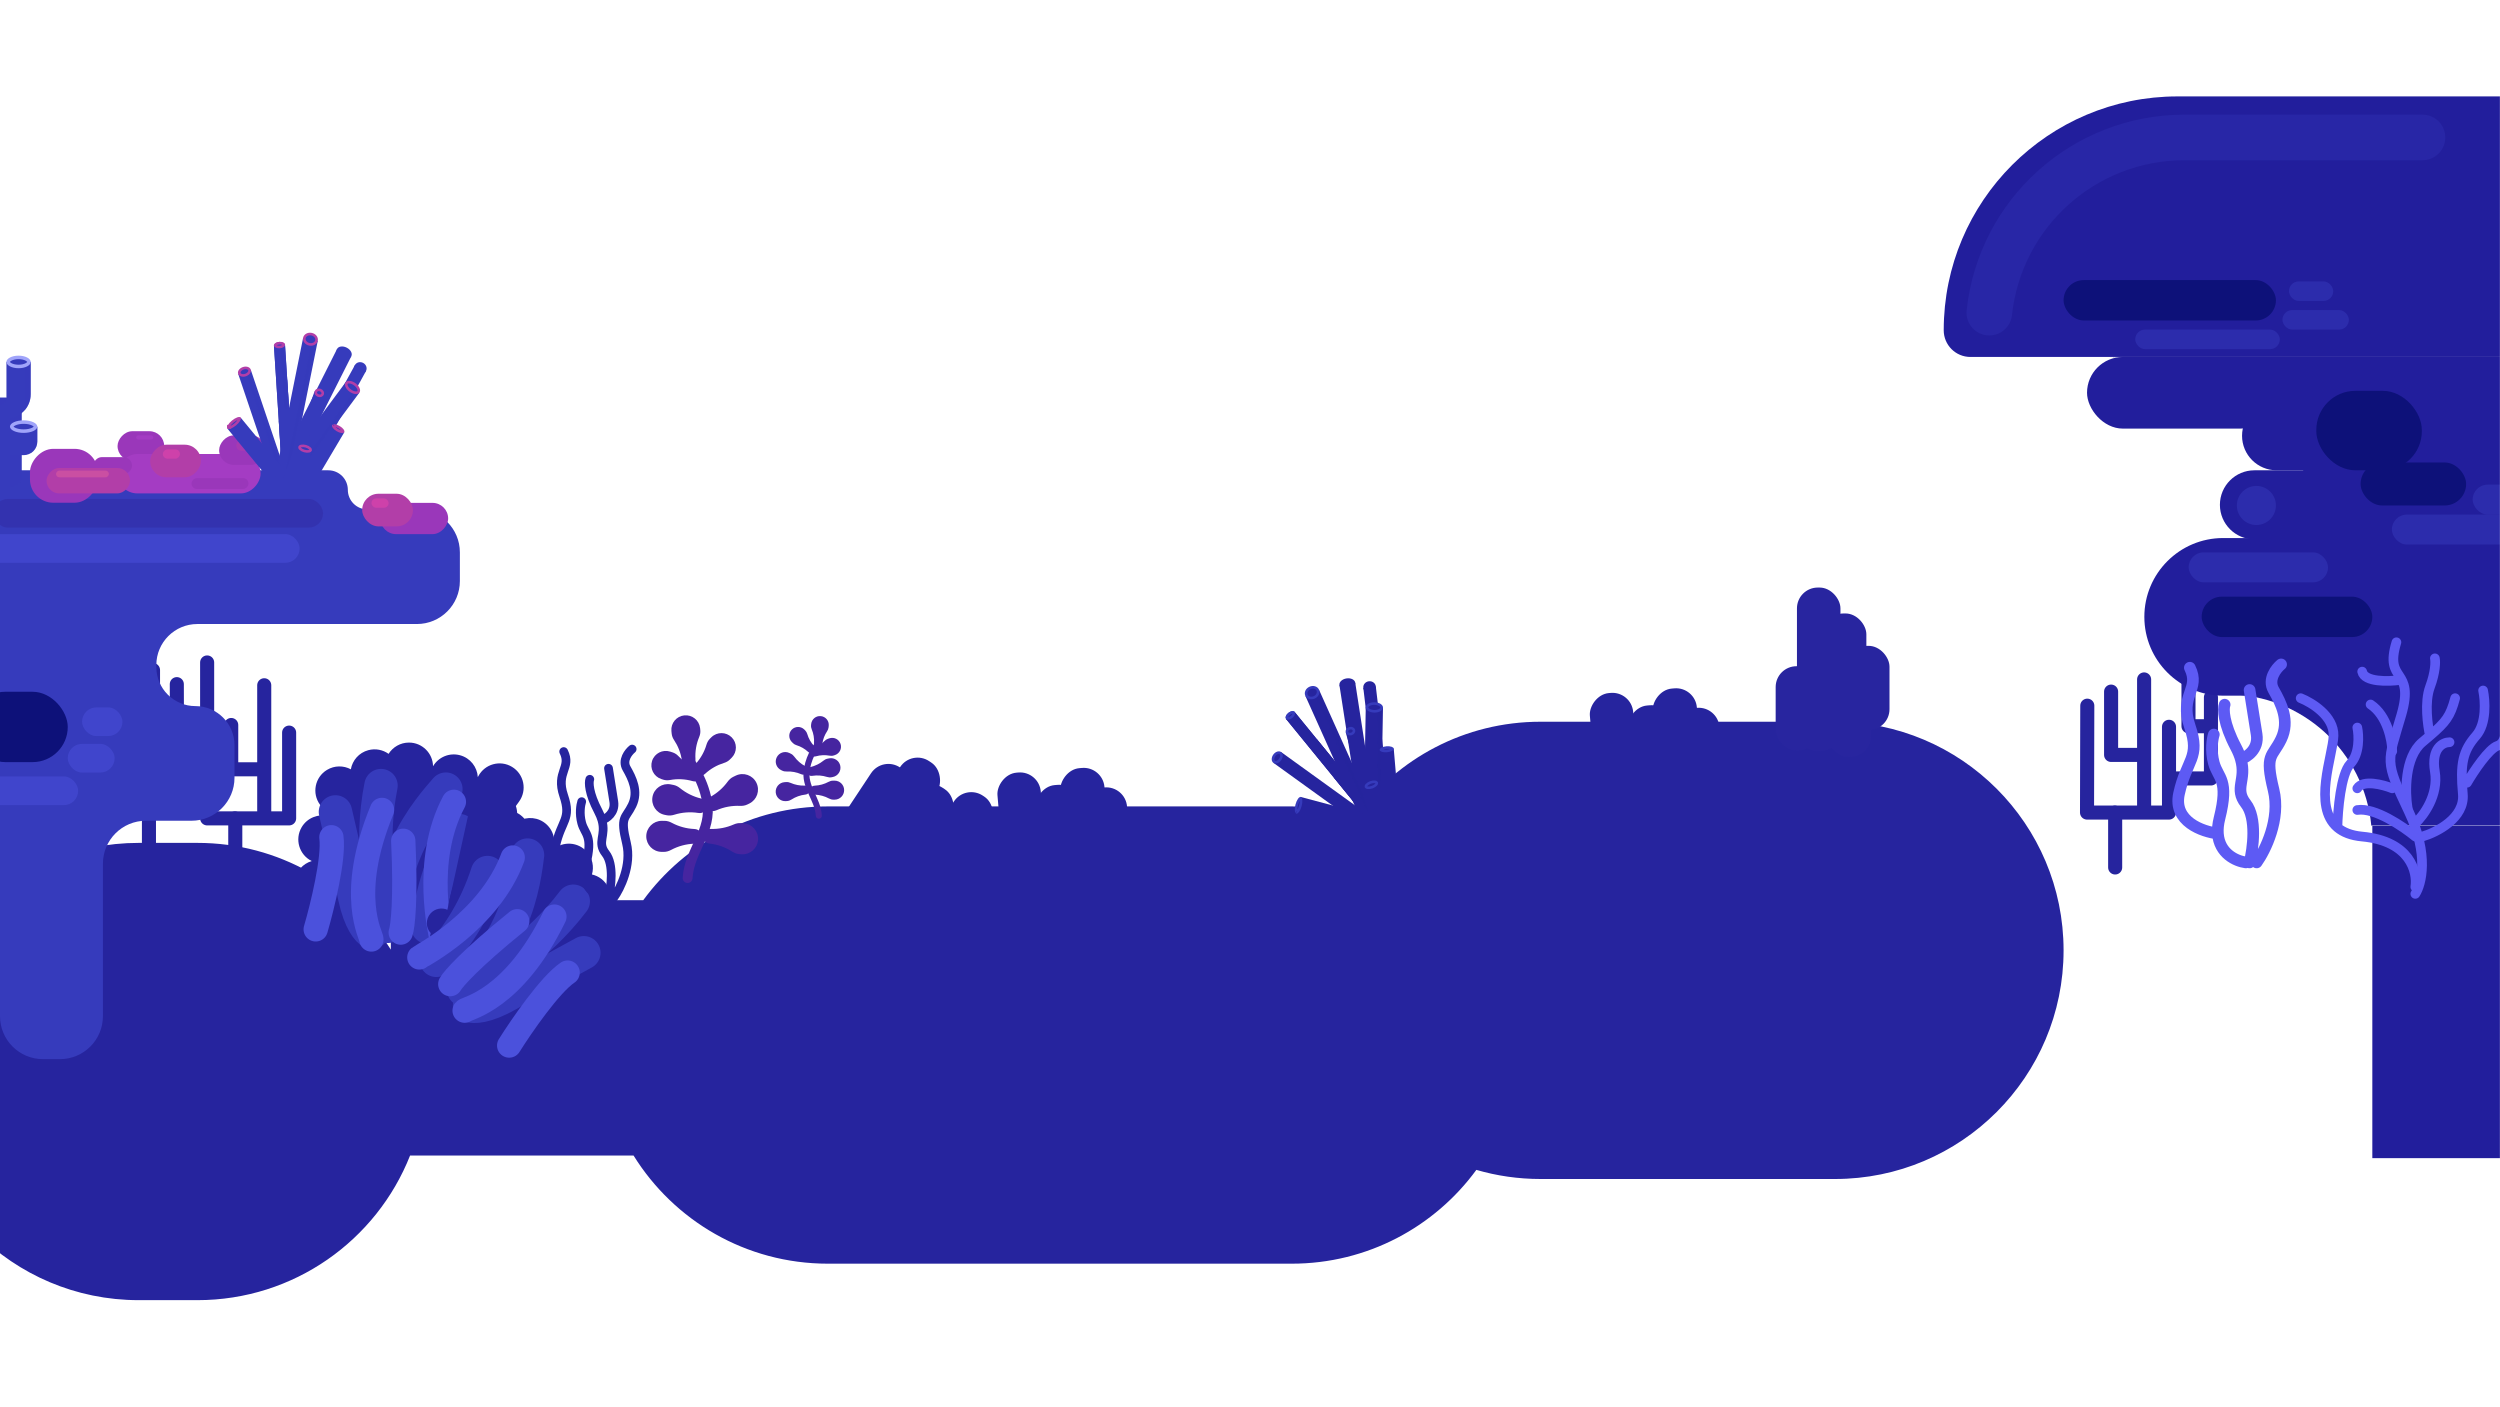 <svg width="1919" height="1080" viewBox="0 0 1919 1080" fill="none" xmlns="http://www.w3.org/2000/svg">
<mask id="mask0_303_8618" style="mask-type:alpha" maskUnits="userSpaceOnUse" x="-1" y="0" width="1920" height="1080">
<rect x="-1" width="1920" height="1080" fill="#D9D9D9"/>
</mask>
<g mask="url(#mask0_303_8618)">
<path d="M1664.93 557.877V623.716H1623.6V665.878" stroke="#26249E" stroke-width="10.8" stroke-linecap="round" stroke-linejoin="round"/>
<path d="M1623.18 623.716H1602L1602.21 541.677" stroke="#26249E" stroke-width="10.8" stroke-linecap="round" stroke-linejoin="round"/>
<path d="M1645.82 622.885V579.477M1645.82 579.477H1620.48V530.876M1645.82 579.477V521.53" stroke="#26249E" stroke-width="10.8" stroke-linecap="round" stroke-linejoin="round"/>
<path d="M1665.55 597.547H1697.12V557.462M1697.12 535.239V557.462M1697.12 557.462H1679.88V518" stroke="#26249E" stroke-width="10.8" stroke-linecap="round" stroke-linejoin="round"/>
<path fill-rule="evenodd" clip-rule="evenodd" d="M991.5 970C1049.72 970 1101.32 941.647 1133.25 897.996C1148.88 902.555 1165.4 905 1182.5 905H1408.5C1505.43 905 1584 826.426 1584 729.5C1584 632.574 1505.43 554 1408.5 554H1182.5C1124.28 554 1072.68 582.353 1040.75 626.004C1025.12 621.445 1008.6 619 991.5 619H635.5C577.279 619 525.679 647.351 493.753 691H300V728.926C268.914 679.698 214.026 647 151.5 647H106.5C9.574 647 -69 725.574 -69 822.5C-69 919.426 9.574 998 106.5 998H151.5C225.652 998 289.064 952.011 314.768 887H486.328C517.29 936.826 572.521 970 635.5 970H991.5Z" fill="#26249E"/>
<path d="M73 541.347V607.186H114.331V649.347" stroke="#26249E" stroke-width="10.8" stroke-linecap="round" stroke-linejoin="round"/>
<path d="M114.746 607.185H135.931L135.723 525.146" stroke="#26249E" stroke-width="10.8" stroke-linecap="round" stroke-linejoin="round"/>
<path d="M92.107 606.354V562.946M92.107 562.946H117.446V514.346M92.107 562.946V505" stroke="#26249E" stroke-width="10.8" stroke-linecap="round" stroke-linejoin="round"/>
<path d="M221.932 562.347V628.186H180.601V670.347" stroke="#26249E" stroke-width="10.8" stroke-linecap="round" stroke-linejoin="round"/>
<path d="M180.186 628.185H159.001V508.5" stroke="#26249E" stroke-width="10.8" stroke-linecap="round" stroke-linejoin="round"/>
<path d="M202.824 627.354V590.5M202.824 590.5H177.486V556.5M202.824 590.5V526" stroke="#26249E" stroke-width="10.8" stroke-linecap="round" stroke-linejoin="round"/>
<path fill-rule="evenodd" clip-rule="evenodd" d="M404.485 631.208C409.639 640.135 406.466 651.443 397.684 656.468L403.139 654.46C413.091 650.796 424.078 656.246 427.184 666.386C430.352 676.73 423.993 687.57 413.418 689.853L342.609 705.139C340.709 706.178 338.532 706.656 336.35 706.49L312.813 711.572C307.099 712.805 301.391 709.458 299.68 703.868C299.484 703.231 299.348 702.589 299.269 701.948C296.128 702.193 292.997 701.102 290.687 698.93L243.772 697.142C232.962 696.73 224.817 687.158 226.141 676.421C227.076 668.842 232.457 662.949 239.293 660.945C229.68 656.214 226.085 644.296 231.521 635.027C235.798 627.733 244.262 624.498 251.996 626.46L245.594 617.639C239.239 608.884 241.734 596.566 250.995 590.974C256.815 587.459 263.763 587.542 269.309 590.523C270.5 583.689 275.511 577.767 282.736 575.831C288.311 574.337 293.947 575.56 298.276 578.658C301.535 573.472 307.307 570 313.928 570C324.117 570 332.252 578.209 332.401 588.17C336.493 581.231 344.861 577.51 353.097 579.717C361.06 581.851 366.333 588.826 366.767 596.528L367.154 595.799C372.124 586.43 383.944 583.161 393.022 588.643C402.283 594.235 404.778 606.552 398.423 615.308L393.152 622.57C397.755 623.771 401.905 626.739 404.485 631.208Z" fill="#26249E"/>
<path d="M297.568 711.05C296.791 695.767 303.742 669.291 312.334 650.045C322.048 628.285 337.202 611.577 342.254 605.748" stroke="#363BBC" stroke-width="25.646" stroke-linecap="round"/>
<path d="M328.365 711.715C331.436 684.486 338.881 661.11 352.649 637.611" stroke="#363BBC" stroke-width="25.646" stroke-linecap="round"/>
<path d="M297.12 706.388C291.809 690.715 283.442 648.102 292.457 603.028" stroke="#363BBC" stroke-width="25.646" stroke-linecap="round"/>
<path d="M257.486 623.233C260.724 637.092 268.211 669.551 272.252 688.513C276.293 707.475 282.743 714.547 285.463 715.713" stroke="#363BBC" stroke-width="25.646" stroke-linecap="round"/>
<path d="M381.708 637.611C381.275 639.658 378.956 650.26 373.149 676.291C367.343 702.321 359.992 715.791 357.042 719.272" stroke="#363BBC" stroke-width="25.646" stroke-linecap="round"/>
<path d="M242.332 713.382C247.254 696.544 256.554 658.827 254.378 642.662M285.075 721.153C285.463 718.433 266.035 687.736 293.235 621.68" stroke="#4B51DC" stroke-width="18.651" stroke-linecap="round"/>
<path d="M307.602 715.849C309.138 711.397 311.677 691.071 309.54 645.382" stroke="#4B51DC" stroke-width="18.651" stroke-linecap="round"/>
<path d="M338.697 719.988C338.697 718.045 323.932 661.314 348.412 615.463" stroke="#4B51DC" stroke-width="18.651" stroke-linecap="round"/>
<path d="M382.605 705.999C382.217 702.502 377.787 690.457 363.177 670.251" stroke="#4B51DC" stroke-width="18.651" stroke-linecap="round"/>
<path fill-rule="evenodd" clip-rule="evenodd" d="M360.069 746.961C359.33 746.93 358.595 746.828 357.875 746.653L357.816 746.659C354.954 746.943 352.22 746.125 350.054 744.537C348.412 744.323 346.794 743.743 345.324 742.774C341.485 740.245 339.671 735.736 340.429 731.427L336.99 729.979C331.641 727.728 328.888 721.781 330.615 716.254C326.721 712.03 326.631 705.529 330.443 701.197C333.744 697.445 339.016 696.398 343.401 698.318L360.46 620.732C362.783 610.166 373.647 603.849 383.979 607.057C394.107 610.201 399.515 621.208 395.813 631.147L395.525 631.92C401.571 627.128 410.288 626.436 417.172 630.971C424.293 635.662 427.07 644.388 424.602 652.056C432.146 645.551 443.686 646.178 450.455 653.794C454.853 658.743 456.091 665.365 454.381 671.246C459.572 672.423 464.229 675.824 466.816 680.984C470.168 687.67 469.07 695.35 464.753 700.78C470.666 702.945 475.343 708.083 476.582 714.769C478.554 725.406 471.004 735.453 460.238 736.519L449.392 737.593C455.996 742.071 459.2 750.546 456.589 758.589C453.272 768.81 441.975 774.039 432.053 769.996C435.096 776.437 434.266 784.374 429.221 790.107C422.075 798.229 409.51 798.5 402.021 790.693L360.069 746.961Z" fill="#26249E"/>
<path d="M355.889 759.72C367.83 750.148 383.003 727.365 391.681 708.158C401.494 686.442 403.916 664.016 404.918 656.368" stroke="#363BBC" stroke-width="25.646" stroke-linecap="round"/>
<path d="M334.935 737.141C353.248 716.757 365.776 695.665 374.195 669.763" stroke="#363BBC" stroke-width="25.646" stroke-linecap="round"/>
<path d="M359.672 756.957C374.914 750.516 412.325 728.464 440.029 691.784" stroke="#363BBC" stroke-width="25.646" stroke-linecap="round"/>
<path d="M448.156 731.347C435.646 738.132 406.411 754.098 389.552 763.673C372.694 773.249 363.123 773.125 360.445 771.866" stroke="#363BBC" stroke-width="25.646" stroke-linecap="round"/>
<path d="M390.839 802.557C400.155 787.693 422.171 755.687 435.699 746.576M356.637 775.77C358.412 773.673 394.263 767.804 425.571 703.593" stroke="#4B51DC" stroke-width="18.651" stroke-linecap="round"/>
<path d="M345.637 755.407C347.944 751.301 361.451 735.902 397.022 707.149" stroke="#4B51DC" stroke-width="18.651" stroke-linecap="round"/>
<path d="M321.888 734.913C323.34 733.623 375.554 706.975 393.566 658.219" stroke="#4B51DC" stroke-width="18.651" stroke-linecap="round"/>
<path fill-rule="evenodd" clip-rule="evenodd" d="M267 376C267 367.716 260.284 361 252 361H-16.5C-29.479 361 -40 371.521 -40 384.5V388C-40 399.046 -31.046 408 -20 408V408C-8.954 408 0 416.954 0 428V471V479V542V552V624V630V780C0 798.225 14.775 813 33 813H46C64.225 813 79 798.225 79 780V663C79 644.775 93.775 630 112 630H147C165.225 630 180 615.225 180 597V572C180 555.431 166.569 542 150 542V542C133.431 542 120 528.569 120 512V510.5C120 493.103 134.103 479 151.5 479H320C338.225 479 353 464.225 353 446V424C353 405.775 338.225 391 320 391H282C273.716 391 267 384.284 267 376V376Z" fill="#363BBC"/>
<rect opacity="0.5" x="-23" y="410" width="253" height="22" rx="11" fill="#4B51DC"/>
<rect opacity="0.2" x="-5" y="383" width="253" height="22" rx="11" fill="#281280"/>
<rect opacity="0.5" x="-23" y="596" width="83" height="22" rx="11" fill="#4B51DC"/>
<rect opacity="0.5" x="52" y="571" width="36" height="22" rx="11" fill="#4B51DC"/>
<rect opacity="0.5" x="63" y="543" width="31" height="22" rx="11" fill="#4B51DC"/>
<rect x="-23" y="531" width="75" height="54" rx="27" fill="#0D1179"/>
<rect width="34" height="71" rx="16" transform="matrix(-0.996 0.085 0.085 0.996 1282.18 540.017)" fill="#26249E"/>
<rect width="34" height="82" rx="16" transform="matrix(-0.996 0.085 0.085 0.996 1301.15 527.019)" fill="#26249E"/>
<rect width="33.388" height="64.645" rx="16" transform="matrix(-0.996 0.085 0.085 0.996 1252.27 530.524)" fill="#26249E"/>
<rect width="33.388" height="64.645" rx="16" transform="matrix(-0.996 0.085 0.085 0.996 1318.48 541.982)" fill="#26249E"/>
<rect width="33.388" height="39.781" rx="16" transform="matrix(-0.996 0.085 0.085 0.996 1281.38 575.092)" fill="#26249E"/>
<path d="M1316.46 593.487L1313.5 558.805" stroke="#26249E" stroke-width="8" stroke-linecap="round"/>
<path d="M1277.77 599.64L1276.68 586.899" stroke="#26249E" stroke-width="8" stroke-linecap="round"/>
<path d="M1492 253.508C1492 154.369 1572.37 74 1671.51 74H1920V274H1512.49C1501.17 274 1492 264.826 1492 253.508V253.508Z" fill="#221E9C"/>
<path fill-rule="evenodd" clip-rule="evenodd" d="M1622 274.18C1624.48 274.06 1626.99 274 1629.5 274C1709.39 274 1775.02 335.025 1782.32 413H1920V274H1629.5H1622V274.18Z" fill="#221E9C"/>
<path fill-rule="evenodd" clip-rule="evenodd" d="M1820.21 633.752H1920V533H1709.44H1704V533.13C1705.8 533.044 1707.61 533 1709.44 533C1767.34 533 1814.91 577.233 1820.21 633.752Z" fill="#221E9C"/>
<path d="M1646 473.5C1646 440.087 1673.09 413 1706.5 413H1920V534H1706.5C1673.09 534 1646 506.913 1646 473.5V473.5Z" fill="#221E9C"/>
<path d="M1704 387.5C1704 372.864 1715.86 361 1730.5 361H1920V414H1730.5C1715.86 414 1704 402.136 1704 387.5V387.5Z" fill="#221E9C"/>
<path d="M1721 334.5C1721 319.864 1732.86 308 1747.5 308H1920V361H1747.5C1732.86 361 1721 349.136 1721 334.5V334.5Z" fill="#221E9C"/>
<rect x="1821" y="634" width="99" height="255" fill="#221E9C"/>
<rect x="1812" y="355" width="81" height="33" rx="16.5" fill="#0D1179"/>
<rect opacity="0.5" x="1680" y="424" width="107" height="23" rx="11.5" fill="#363BBC"/>
<rect opacity="0.5" x="1836" y="395" width="94" height="23" rx="11.5" fill="#363BBC"/>
<rect opacity="0.5" x="1898" y="372" width="94" height="23" rx="11.5" fill="#363BBC"/>
<rect x="1778" y="300" width="81" height="61" rx="30" fill="#0D1179"/>
<rect x="1690" y="458" width="131" height="31" rx="15.5" fill="#0D1179"/>
<path opacity="0.3" d="M1859.5 105.5H1676.78C1599.83 105.5 1535.25 163.493 1527 240V240" stroke="#363BBC" stroke-width="35" stroke-linecap="round"/>
<circle opacity="0.5" cx="1732" cy="388" r="15" fill="#363BBC"/>
<rect x="1584" y="215" width="163" height="31" rx="15.5" fill="#0D1179"/>
<rect x="1602" y="274" width="145" height="55" rx="27.5" fill="#221E9C"/>
<rect opacity="0.5" x="1639" y="253" width="111" height="15" rx="7.5" fill="#363BBC"/>
<rect opacity="0.5" x="1752" y="238" width="51" height="15" rx="7.5" fill="#363BBC"/>
<rect opacity="0.5" x="1757" y="216" width="34" height="15" rx="7.5" fill="#363BBC"/>
<path d="M1726.78 662C1729.43 651.576 1732.56 627.964 1723.89 616.909C1714.62 605.087 1724.65 598.855 1720.05 582.727M1707.64 540.909C1706.44 544.061 1706.49 555.018 1716.31 573.636C1718.08 576.999 1719.28 580.004 1720.05 582.727M1720.05 582.727C1724.82 581.152 1733.93 575.164 1732.2 563.818C1730.46 552.473 1727.86 536.303 1726.78 529.636M1732.2 662C1738.82 652.788 1750.69 628.764 1745.2 606.364C1738.34 578.364 1744.12 581.636 1750.98 567.455C1757.84 553.273 1750.98 539.818 1745.2 529.636C1740.58 521.491 1747.12 513.152 1750.98 510M1723.89 662C1716.3 661.008 1703.52 655.157 1702.46 639.818M1699.34 563.818C1698.25 567.091 1696.74 576.036 1699.34 585.636C1702.59 597.636 1711.25 598 1703.67 628.182C1702.57 632.559 1702.23 636.421 1702.46 639.818M1702.46 639.818C1690.59 638.485 1667.99 630.509 1672.61 609.273C1678.39 582.727 1689.23 582 1680.92 557.636C1672.61 533.273 1689.23 529.273 1680.92 512.545" stroke="#5D5AF4" stroke-width="8.941" stroke-linecap="round"/>
<path d="M533.732 586.655C533.727 586.66 533.727 586.668 533.732 586.674C533.737 586.679 533.737 586.687 533.732 586.693C531.708 588.727 531.711 592.016 533.741 594.046C535.771 596.077 539.06 596.08 541.094 594.057C541.1 594.052 541.108 594.051 541.114 594.057C541.119 594.062 541.127 594.062 541.132 594.057C545.432 590.069 550.432 587.264 555.717 585.641C557.395 585.125 558.968 584.286 560.21 583.045L561.722 581.532L561.722 581.532L561.722 581.531C565.952 577.204 565.922 570.268 561.632 565.977C557.343 561.687 550.407 561.655 546.078 565.884L546.078 565.884L546.077 565.884L544.902 567.059C543.631 568.329 542.782 569.946 542.273 571.669C540.669 577.102 537.822 582.247 533.732 586.655Z" fill="#4625A0"/>
<path d="M531.6 599.581C531.607 599.583 531.615 599.579 531.617 599.572C531.619 599.565 531.627 599.561 531.634 599.563C534.363 600.451 537.296 598.962 538.191 596.235C539.086 593.507 537.604 590.57 534.88 589.669C534.872 589.666 534.869 589.659 534.871 589.652C534.873 589.645 534.87 589.637 534.863 589.635C529.363 587.599 524.602 584.405 520.767 580.423C519.549 579.159 518.09 578.134 516.422 577.587L514.389 576.92L514.389 576.92L514.388 576.921C508.618 575.101 502.442 578.26 500.551 584.025C498.661 589.79 501.765 595.993 507.492 597.945L507.492 597.945L507.493 597.946L509.072 598.464C510.779 599.024 512.605 599.051 514.372 598.727C519.945 597.705 525.82 597.922 531.6 599.581Z" fill="#4625A0"/>
<path d="M533.838 582.778C533.838 582.785 533.833 582.792 533.826 582.793C533.818 582.793 533.813 582.8 533.814 582.807C534.098 585.663 532.018 588.211 529.162 588.503C526.305 588.794 523.753 586.719 523.454 583.866C523.454 583.858 523.447 583.853 523.439 583.853C523.432 583.854 523.426 583.849 523.425 583.842C522.611 578.034 520.507 572.701 517.435 568.104C516.46 566.645 515.77 565 515.592 563.253L515.375 561.126L515.375 561.125L515.375 561.125C514.83 555.099 519.235 549.74 525.271 549.124C531.306 548.508 536.703 552.865 537.388 558.877L537.388 558.877L537.388 558.878L537.557 560.531C537.74 562.318 537.377 564.108 536.683 565.765C534.494 570.991 533.451 576.777 533.838 582.778Z" fill="#4625A0"/>
<path d="M544.582 647.512C544.574 647.511 544.568 647.504 544.569 647.497C544.569 647.489 544.563 647.482 544.555 647.481C541.475 647.249 539.162 644.567 539.387 641.484C539.611 638.401 542.289 636.083 545.37 636.3C545.378 636.3 545.385 636.294 545.386 636.286C545.386 636.278 545.393 636.272 545.401 636.273C551.71 636.495 557.758 635.262 563.206 632.864C564.936 632.103 566.809 631.679 568.694 631.817L570.99 631.984L570.991 631.984L570.991 631.985C577.482 632.533 582.34 638.205 581.866 644.72C581.391 651.234 575.762 656.142 569.26 655.744L569.259 655.744L569.259 655.744L567.474 655.614C565.545 655.474 563.715 654.754 562.088 653.709C556.957 650.411 551.016 648.224 544.582 647.512Z" fill="#4625A0"/>
<path d="M549.802 622.029C549.795 622.032 549.787 622.029 549.783 622.022C549.78 622.014 549.771 622.012 549.764 622.015C546.984 623.362 543.636 622.206 542.282 619.428C540.927 616.649 542.077 613.3 544.85 611.939C544.857 611.935 544.86 611.926 544.856 611.919C544.853 611.912 544.856 611.903 544.863 611.9C550.429 608.922 555.038 604.816 558.544 600.006C559.657 598.478 561.064 597.171 562.762 596.342L564.832 595.333L564.832 595.333L564.833 595.333C570.72 592.546 577.771 595.008 580.634 600.879C583.497 606.75 581.097 613.822 575.275 616.745L575.275 616.745L575.275 616.746L573.666 617.53C571.928 618.378 569.984 618.675 568.052 618.589C561.958 618.317 555.723 619.411 549.802 622.029Z" fill="#4625A0"/>
<path d="M536.102 624.039C536.11 624.04 536.117 624.035 536.119 624.027C536.121 624.019 536.128 624.014 536.136 624.016C539.168 624.606 542.108 622.63 542.706 619.598C543.304 616.565 541.335 613.622 538.305 613.016C538.298 613.015 538.292 613.007 538.294 612.999C538.295 612.992 538.291 612.984 538.283 612.982C532.139 611.529 526.632 608.741 522.011 604.989C520.544 603.798 518.85 602.895 516.995 602.529L514.736 602.083L514.736 602.084L514.736 602.084C508.33 600.897 502.146 605.084 500.882 611.492C499.618 617.9 503.75 624.121 510.126 625.456L510.126 625.456L510.127 625.457L511.883 625.803C513.78 626.177 515.735 625.967 517.581 625.388C523.401 623.564 529.708 623.025 536.102 624.039Z" fill="#4625A0"/>
<path d="M533.019 647.617C533.027 647.617 533.033 647.61 533.033 647.602C533.033 647.594 533.04 647.588 533.048 647.588C536.137 647.597 538.653 645.105 538.67 642.014C538.688 638.923 536.2 636.402 533.111 636.377C533.103 636.377 533.096 636.37 533.096 636.362C533.096 636.355 533.09 636.348 533.082 636.348C526.775 636.076 520.842 634.373 515.598 631.556C513.933 630.662 512.099 630.093 510.209 630.082L507.907 630.069L507.906 630.07L507.906 630.07C501.392 630.109 496.105 635.383 496.068 641.915C496.032 648.446 501.259 653.78 507.772 653.892L507.773 653.892L507.773 653.892L509.563 653.902C511.497 653.913 513.378 653.339 515.081 652.424C520.455 649.539 526.549 647.823 533.019 647.617Z" fill="#4625A0"/>
<path d="M527.802 674C529.104 652.522 546.808 638.003 542.771 615.425C539.256 595.771 529.407 585.835 527.802 581.322" stroke="#4625A0" stroke-width="7.55" stroke-linecap="round"/>
<path d="M624.905 572.661C624.908 572.664 624.908 572.669 624.905 572.673C624.902 572.676 624.902 572.681 624.905 572.684C626.144 573.929 626.142 575.943 624.9 577.185C623.657 578.428 621.644 578.43 620.399 577.192C620.395 577.189 620.39 577.189 620.387 577.192C620.384 577.195 620.379 577.195 620.375 577.192C617.743 574.751 614.683 573.034 611.448 572.04C610.421 571.725 609.458 571.211 608.698 570.451L607.772 569.526L607.772 569.525L607.772 569.525C605.183 566.876 605.202 562.631 607.827 560.004C610.453 557.378 614.698 557.359 617.348 559.947L617.348 559.947L617.348 559.947L618.068 560.667C618.846 561.444 619.365 562.434 619.677 563.488C620.659 566.814 622.402 569.963 624.905 572.661Z" fill="#4625A0"/>
<path d="M626.209 580.573C626.205 580.574 626.2 580.572 626.199 580.567C626.198 580.563 626.193 580.561 626.189 580.562C624.518 581.105 622.723 580.194 622.175 578.525C621.627 576.855 622.535 575.057 624.202 574.506C624.206 574.504 624.209 574.499 624.207 574.495C624.206 574.491 624.208 574.486 624.212 574.485C627.579 573.239 630.493 571.284 632.84 568.846C633.586 568.072 634.479 567.445 635.5 567.11L636.744 566.702L636.744 566.702L636.745 566.702C640.277 565.589 644.057 567.523 645.214 571.051C646.372 574.58 644.471 578.377 640.966 579.571L640.966 579.572L640.965 579.572L639.999 579.889C638.954 580.232 637.836 580.249 636.755 580.05C633.344 579.424 629.747 579.557 626.209 580.573Z" fill="#4625A0"/>
<path d="M624.84 570.288C624.84 570.292 624.843 570.296 624.847 570.297C624.852 570.297 624.855 570.301 624.855 570.306C624.681 572.054 625.954 573.613 627.702 573.792C629.45 573.97 631.013 572.7 631.196 570.954C631.196 570.949 631.2 570.946 631.205 570.946C631.209 570.947 631.213 570.943 631.214 570.939C631.712 567.384 633 564.12 634.88 561.306C635.477 560.413 635.899 559.406 636.008 558.337L636.141 557.035L636.141 557.034L636.141 557.034C636.474 553.345 633.778 550.066 630.084 549.688C626.39 549.311 623.086 551.978 622.667 555.658L622.667 555.658L622.667 555.658L622.563 556.671C622.452 557.765 622.674 558.86 623.099 559.874C624.438 563.073 625.076 566.615 624.84 570.288Z" fill="#4625A0"/>
<path d="M618.263 609.911C618.268 609.911 618.272 609.907 618.271 609.902C618.271 609.897 618.275 609.893 618.28 609.892C620.165 609.75 621.581 608.109 621.443 606.222C621.306 604.335 619.667 602.916 617.781 603.048C617.776 603.049 617.772 603.045 617.771 603.04C617.771 603.035 617.767 603.032 617.762 603.032C613.9 603.168 610.198 602.413 606.863 600.946C605.804 600.48 604.658 600.22 603.504 600.304L602.099 600.407L602.098 600.407L602.098 600.407C598.125 600.743 595.151 604.215 595.442 608.202C595.733 612.19 599.178 615.194 603.158 614.95L603.158 614.95L603.158 614.951L604.251 614.871C605.432 614.785 606.552 614.344 607.548 613.704C610.689 611.686 614.325 610.347 618.263 609.911Z" fill="#4625A0"/>
<path d="M615.068 594.313C615.072 594.315 615.077 594.313 615.079 594.309C615.081 594.305 615.087 594.303 615.091 594.305C616.793 595.129 618.842 594.422 619.671 592.721C620.5 591.021 619.797 588.97 618.099 588.137C618.095 588.135 618.093 588.13 618.095 588.125C618.097 588.121 618.096 588.116 618.091 588.113C614.684 586.29 611.863 583.777 609.717 580.833C609.036 579.898 608.175 579.098 607.135 578.591L605.868 577.973L605.868 577.973L605.868 577.973C602.264 576.267 597.948 577.774 596.196 581.368C594.443 584.961 595.912 589.29 599.476 591.079L599.476 591.079L599.476 591.08L600.461 591.56C601.525 592.079 602.715 592.261 603.897 592.208C607.627 592.041 611.443 592.711 615.068 594.313Z" fill="#4625A0"/>
<path d="M623.454 595.543C623.449 595.544 623.444 595.541 623.443 595.536C623.442 595.531 623.438 595.528 623.433 595.529C621.577 595.89 619.778 594.681 619.411 592.825C619.045 590.969 620.251 589.167 622.105 588.797C622.11 588.796 622.113 588.791 622.112 588.786C622.111 588.781 622.114 588.777 622.119 588.776C625.88 587.886 629.25 586.18 632.079 583.883C632.977 583.154 634.014 582.601 635.149 582.377L636.532 582.104L636.532 582.105L636.532 582.105C640.453 581.379 644.238 583.941 645.012 587.864C645.785 591.786 643.256 595.594 639.354 596.411L639.353 596.411L639.353 596.411L638.278 596.623C637.117 596.852 635.92 596.723 634.791 596.369C631.228 595.253 627.367 594.923 623.454 595.543Z" fill="#4625A0"/>
<path d="M625.341 609.976C625.337 609.975 625.333 609.972 625.333 609.967C625.333 609.962 625.329 609.958 625.324 609.958C623.433 609.964 621.893 608.438 621.882 606.546C621.872 604.654 623.394 603.111 625.285 603.096C625.29 603.096 625.294 603.092 625.294 603.087C625.294 603.082 625.298 603.078 625.303 603.078C629.164 602.911 632.795 601.869 636.005 600.145C637.024 599.598 638.147 599.249 639.303 599.243L640.713 599.235L640.713 599.235L640.713 599.235C644.701 599.259 647.937 602.487 647.959 606.485C647.982 610.483 644.782 613.748 640.795 613.816L640.795 613.817L640.794 613.817L639.699 613.823C638.515 613.83 637.364 613.478 636.321 612.918C633.032 611.152 629.302 610.102 625.341 609.976Z" fill="#4625A0"/>
<path d="M628.535 626.124C627.738 612.978 616.901 604.091 619.372 590.271C621.524 578.24 627.552 572.159 628.535 569.396" stroke="#4625A0" stroke-width="4.621" stroke-linecap="round"/>
<path d="M467.086 689C469.072 681.182 471.42 663.473 464.919 655.182C457.968 646.315 465.488 641.641 462.04 629.545M452.732 598.182C451.829 600.545 451.865 608.764 459.232 622.727C460.562 625.249 461.457 627.503 462.04 629.545M462.04 629.545C465.618 628.364 472.449 623.873 471.149 615.364C469.849 606.855 467.899 594.727 467.086 589.727M471.149 689C476.114 682.091 485.016 664.073 480.899 647.273C475.753 626.273 480.086 628.727 485.232 618.091C490.378 607.455 485.232 597.364 480.899 589.727C477.432 583.618 482.343 577.364 485.232 575M464.919 689C459.228 688.256 449.64 683.868 448.847 672.364M446.503 615.364C445.69 617.818 444.553 624.527 446.503 631.727C448.94 640.727 455.44 641 449.753 663.636C448.928 666.92 448.672 669.816 448.847 672.364M448.847 672.364C439.941 671.364 422.994 665.382 426.461 649.455C430.794 629.545 438.919 629 432.69 610.727C426.461 592.455 438.919 589.455 432.69 576.909" stroke="#26249E" stroke-width="6.706" stroke-linecap="round"/>
<path d="M1853.99 686.142C1858.82 678.81 1864.61 655.991 1849.16 623.371C1829.84 582.597 1832.53 585.816 1843.26 548.797C1853.99 511.778 1829.84 524.654 1839.5 493" stroke="#5D5AF4" stroke-width="7.416" stroke-linecap="round"/>
<path d="M1848.09 620.152C1846.12 608.17 1845.62 581.309 1859.35 569.721C1861.52 567.887 1863.48 566.235 1865.25 564.713M1884.57 535.921C1880.82 549.979 1877.48 554.214 1865.25 564.713M1865.25 564.713C1863.47 557.083 1860.96 538.925 1865.25 527.337C1869.55 515.748 1869.55 507.844 1869.01 505.34M1859.35 642.149C1870.44 638.93 1892.19 627.878 1890.47 609.422C1888.32 586.352 1890.47 576.338 1900.66 564.713C1908.82 555.414 1907.64 537.709 1906.03 530.019M1893.69 600.838C1898.7 592.254 1910.43 574.549 1917.29 572.403C1924.16 570.257 1924.45 556.487 1923.73 549.87M1853.99 631.955C1860.25 626.233 1872.01 610.28 1869.01 592.254C1866 574.227 1875.27 569.721 1880.28 569.721M1842.18 521.972C1833.24 523.223 1814.93 523.688 1813.21 515.533M1836.28 576.695C1836.1 568.29 1832.53 549.333 1819.65 540.749M1853.99 680.777C1855.78 669.332 1850.12 645.583 1813.21 642.149C1804.69 641.356 1798.55 638.851 1794.2 635.174M1766 535.921C1774.58 539.319 1791.64 549.834 1791.22 564.713C1790.78 579.878 1775 618.94 1794.2 635.174M1794.2 635.174C1794.46 622.119 1796.8 594.078 1804.09 586.352C1811.39 578.627 1810.71 564.534 1809.46 558.454M1836.28 605.13C1829.13 602.269 1813.75 598.263 1809.46 605.13M1853.99 642.149C1844.69 634.459 1822.76 619.616 1809.46 621.762" stroke="#5D5AF4" stroke-width="7.416" stroke-linecap="round"/>
<rect x="710.236" y="595.881" width="34" height="71" rx="16" transform="rotate(33.511 710.236 595.881)" fill="#26249E"/>
<rect x="699.821" y="575.385" width="34" height="82" rx="16" transform="rotate(33.511 699.821 575.385)" fill="#26249E"/>
<rect x="741.042" y="601.886" width="33.388" height="64.645" rx="16" transform="rotate(33.511 741.042 601.886)" fill="#26249E"/>
<rect x="677.436" y="580.211" width="33.388" height="64.645" rx="16" transform="rotate(33.511 677.436 580.211)" fill="#26249E"/>
<rect x="694.133" y="627.051" width="33.388" height="39.781" rx="16" transform="rotate(33.511 694.133 627.051)" fill="#26249E"/>
<path d="M654.528 626.386L673.746 597.363" stroke="#26249E" stroke-width="8" stroke-linecap="round"/>
<path d="M685.536 650.327L692.596 639.665" stroke="#26249E" stroke-width="8" stroke-linecap="round"/>
<rect width="34" height="71" rx="16" transform="matrix(-0.996 0.085 0.085 0.996 827.459 601.11)" fill="#26249E"/>
<rect width="34" height="82" rx="16" transform="matrix(-0.996 0.085 0.085 0.996 846.423 588.112)" fill="#26249E"/>
<rect width="33.388" height="64.645" rx="16" transform="matrix(-0.996 0.085 0.085 0.996 797.544 591.618)" fill="#26249E"/>
<rect width="33.388" height="64.645" rx="16" transform="matrix(-0.996 0.085 0.085 0.996 863.757 603.076)" fill="#26249E"/>
<rect width="33.388" height="39.781" rx="16" transform="matrix(-0.996 0.085 0.085 0.996 826.656 636.186)" fill="#26249E"/>
<path d="M861.734 654.581L858.775 619.898" stroke="#26249E" stroke-width="8" stroke-linecap="round"/>
<path d="M823.046 660.734L821.959 647.993" stroke="#26249E" stroke-width="8" stroke-linecap="round"/>
<rect width="9.66" height="100.577" transform="matrix(-0.993 0.118 0.118 0.993 1056.08 526.969)" fill="#26249E"/>
<ellipse cx="4.83" cy="4.526" rx="4.83" ry="4.526" transform="matrix(-0.993 0.118 0.118 0.993 1055.54 522.375)" fill="#26249E"/>
<ellipse cx="4.83" cy="4.526" rx="4.83" ry="4.526" transform="matrix(-0.993 0.118 0.118 0.993 1067.42 622.247)" fill="#26249E"/>
<rect width="12.291" height="94.851" transform="matrix(-0.988 0.153 0.153 0.988 1040.3 524.132)" fill="#26249E"/>
<ellipse cx="6.146" cy="4.268" rx="6.146" ry="4.268" transform="matrix(-0.988 0.153 0.153 0.988 1039.63 519.82)" fill="#26249E"/>
<ellipse cx="6.146" cy="4.268" rx="6.146" ry="4.268" transform="matrix(-0.988 0.153 0.153 0.988 1054.16 613.552)" fill="#26249E"/>
<rect width="13.225" height="88.163" transform="matrix(-1 -0.018 -0.018 1 1061.58 543.224)" fill="#26249E"/>
<path d="M1049.35 542.92C1049.34 543.529 1049.74 544.258 1050.77 544.899C1051.78 545.527 1053.24 545.963 1054.92 545.992C1056.59 546.022 1058.07 545.638 1059.1 545.045C1060.15 544.441 1060.57 543.727 1060.59 543.118C1060.6 542.509 1060.19 541.781 1059.17 541.14C1058.16 540.512 1056.7 540.076 1055.02 540.046C1053.34 540.017 1051.87 540.401 1050.84 540.993C1049.79 541.597 1049.36 542.311 1049.35 542.92Z" fill="#26249E" stroke="#363BBC" stroke-width="1.988"/>
<ellipse cx="6.612" cy="3.967" rx="6.612" ry="3.967" transform="matrix(-1 -0.018 -0.018 1 1060.1 627.318)" fill="#26249E"/>
<rect width="8.522" height="97.508" transform="matrix(-0.775 0.632 0.632 0.775 993.625 546.329)" fill="#26249E"/>
<path d="M987.933 551.207C988.048 551.348 988.373 551.534 989.081 551.422C989.759 551.314 990.601 550.944 991.402 550.291C992.202 549.639 992.734 548.888 992.976 548.245C993.228 547.575 993.111 547.218 992.996 547.077C992.881 546.936 992.556 546.75 991.848 546.862C991.17 546.97 990.328 547.34 989.527 547.993C988.727 548.645 988.195 549.396 987.953 550.039C987.701 550.709 987.818 551.065 987.933 551.207Z" fill="#26249E" stroke="#363BBC" stroke-width="1.988"/>
<ellipse cx="4.261" cy="4.388" rx="4.261" ry="4.388" transform="matrix(-0.775 0.632 0.632 0.775 1052.41 618.419)" fill="#26249E"/>
<rect width="8.522" height="97.508" transform="matrix(-0.775 0.632 0.632 0.775 993.625 546.329)" fill="#26249E"/>
<path d="M987.933 551.207C988.048 551.348 988.373 551.534 989.081 551.422C989.759 551.314 990.601 550.944 991.402 550.291C992.202 549.639 992.734 548.888 992.976 548.245C993.228 547.575 993.111 547.218 992.996 547.077C992.881 546.936 992.556 546.75 991.848 546.862C991.17 546.97 990.328 547.34 989.527 547.993C988.727 548.645 988.195 549.396 987.953 550.039C987.701 550.709 987.818 551.065 987.933 551.207Z" fill="#26249E" stroke="#363BBC" stroke-width="1.988"/>
<ellipse cx="4.261" cy="4.388" rx="4.261" ry="4.388" transform="matrix(-0.775 0.632 0.632 0.775 1052.41 618.419)" fill="#26249E"/>
<path fill-rule="evenodd" clip-rule="evenodd" d="M1029.05 589.765L1010.52 567.049L1024.02 597.082L1042.54 619.798L1029.05 589.765Z" fill="#26249E"/>
<rect width="11.488" height="110.457" transform="matrix(-0.912 0.41 0.41 0.912 1012.46 529.423)" fill="#26249E"/>
<path d="M1002.85 533.623C1003.69 535.507 1006.29 536.436 1008.81 535.303C1011.33 534.171 1012.36 531.614 1011.51 529.729C1010.67 527.845 1008.07 526.917 1005.55 528.049C1003.03 529.182 1002 531.738 1002.85 533.623Z" fill="#26249E" stroke="#363BBC" stroke-width="1.988"/>
<ellipse cx="5.744" cy="4.971" rx="5.744" ry="4.971" transform="matrix(-0.912 0.41 0.41 0.912 1055.66 625.541)" fill="#26249E"/>
<rect width="10.174" height="82.818" transform="matrix(-0.585 0.811 0.811 0.585 983.444 577.322)" fill="#26249E"/>
<path d="M978.007 584.719C978.523 585.091 979.262 585.194 980.127 584.913C980.992 584.633 981.906 583.984 982.617 582.998C983.329 582.012 983.655 580.94 983.649 580.031C983.642 579.122 983.311 578.452 982.796 578.08C982.28 577.708 981.54 577.606 980.675 577.886C979.811 578.167 978.896 578.815 978.185 579.801C977.474 580.787 977.147 581.859 977.154 582.768C977.16 583.677 977.491 584.347 978.007 584.719Z" fill="#26249E" stroke="#363BBC" stroke-width="1.988"/>
<ellipse cx="5.087" cy="3.727" rx="5.087" ry="3.727" transform="matrix(-0.585 0.811 0.811 0.585 1047.52 623.543)" fill="#26249E"/>
<path opacity="0.2" d="M1012.07 536.688L1050.46 622.133" stroke="#26249E" stroke-width="2.639" stroke-linecap="round"/>
<path opacity="0.2" d="M1058.83 548.219L1058.45 610.948" stroke="#26249E" stroke-width="2.639" stroke-linecap="round"/>
<path opacity="0.2" d="M994.635 551.392L1022.31 585.241" stroke="#26249E" stroke-width="2.639" stroke-linecap="round"/>
<path opacity="0.4" d="M985.496 582.98L1045.86 626.372" stroke="#26249E" stroke-width="2.639" stroke-linecap="round"/>
<rect width="13.225" height="54.123" transform="matrix(-0.259 0.966 0.966 0.259 998.543 611.755)" fill="#26249E"/>
<path d="M995.307 623.552C995.307 623.552 995.309 623.553 995.312 623.552C995.309 623.552 995.307 623.552 995.307 623.552ZM995.181 623.332C995.249 623.47 995.302 623.528 995.328 623.55C995.362 623.544 995.437 623.52 995.565 623.434C995.796 623.278 996.094 622.982 996.422 622.517C997.074 621.594 997.723 620.182 998.173 618.502C998.623 616.821 998.767 615.274 998.664 614.148C998.612 613.581 998.502 613.177 998.379 612.925C998.312 612.787 998.259 612.729 998.233 612.707C998.199 612.713 998.124 612.737 997.996 612.823C997.764 612.979 997.467 613.275 997.139 613.74C996.487 614.663 995.838 616.075 995.388 617.756C994.938 619.436 994.794 620.983 994.897 622.109C994.949 622.676 995.059 623.081 995.181 623.332ZM998.216 612.695C998.216 612.695 998.217 612.696 998.22 612.697C998.217 612.695 998.216 612.695 998.216 612.695ZM998.253 612.705C998.253 612.705 998.252 612.704 998.249 612.705C998.252 612.705 998.253 612.705 998.253 612.705ZM995.341 623.56C995.344 623.562 995.345 623.563 995.345 623.562C995.345 623.562 995.344 623.561 995.341 623.56Z" fill="#26249E" stroke="#363BBC" stroke-width="1.988"/>
<ellipse cx="6.612" cy="2.436" rx="6.612" ry="2.436" transform="matrix(-0.259 0.966 0.966 0.259 1048.42 625.115)" fill="#26249E"/>
<rect width="7.546" height="72.557" transform="matrix(-0.962 0.274 0.274 0.962 1040.25 560.262)" fill="#26249E"/>
<path d="M1033.93 561.986C1034.24 563.067 1035.61 563.868 1037.22 563.409C1038.83 562.951 1039.58 561.545 1039.27 560.464C1038.96 559.383 1037.59 558.582 1035.98 559.041C1034.37 559.499 1033.62 560.905 1033.93 561.986Z" fill="#26249E" stroke="#363BBC" stroke-width="1.988"/>
<ellipse cx="3.773" cy="3.265" rx="3.773" ry="3.265" transform="matrix(-0.962 0.274 0.274 0.962 1059.2 626.837)" fill="#26249E"/>
<rect width="10.875" height="51.086" transform="matrix(-0.996 0.085 0.085 0.996 1069.84 574.729)" fill="#26249E"/>
<path d="M1059.99 575.512C1059.99 575.512 1059.99 575.513 1059.99 575.516C1059.99 575.513 1059.99 575.512 1059.99 575.512ZM1060.11 575.314C1060.01 575.434 1059.99 575.499 1059.99 575.517C1060 575.534 1060.02 575.596 1060.14 575.696C1060.31 575.838 1060.6 576 1061.03 576.141C1061.9 576.421 1063.13 576.559 1064.53 576.44C1065.93 576.321 1067.12 575.976 1067.93 575.554C1068.33 575.341 1068.59 575.133 1068.73 574.965C1068.83 574.846 1068.84 574.78 1068.85 574.763C1068.84 574.746 1068.81 574.684 1068.7 574.583C1068.53 574.442 1068.24 574.28 1067.8 574.139C1066.94 573.858 1065.71 573.721 1064.31 573.84C1062.91 573.959 1061.72 574.304 1060.91 574.726C1060.51 574.938 1060.25 575.146 1060.11 575.314ZM1068.85 574.758C1068.85 574.758 1068.85 574.759 1068.85 574.762C1068.85 574.759 1068.85 574.758 1068.85 574.758ZM1068.85 574.767C1068.85 574.767 1068.85 574.766 1068.85 574.764C1068.85 574.766 1068.85 574.767 1068.85 574.767ZM1059.99 575.518C1059.99 575.52 1059.99 575.522 1059.99 575.522C1059.99 575.522 1059.99 575.52 1059.99 575.518Z" fill="#26249E" stroke="#363BBC" stroke-width="1.988"/>
<ellipse cx="5.438" cy="2.299" rx="5.438" ry="2.299" transform="matrix(-0.996 0.085 0.085 0.996 1073.98 623.29)" fill="#26249E"/>
<rect width="10.875" height="31.29" transform="matrix(-0.939 0.344 0.344 0.939 1057.59 600.449)" fill="#26249E"/>
<path d="M1048.48 603.93C1048.57 604.173 1048.92 604.536 1049.88 604.671C1050.8 604.799 1052.02 604.67 1053.31 604.198C1054.59 603.726 1055.61 603.035 1056.22 602.347C1056.87 601.623 1056.91 601.114 1056.82 600.871C1056.73 600.628 1056.37 600.266 1055.41 600.13C1054.5 600.002 1053.28 600.131 1051.99 600.603C1050.7 601.075 1049.69 601.766 1049.07 602.455C1048.43 603.179 1048.39 603.687 1048.48 603.93Z" fill="#26249E" stroke="#363BBC" stroke-width="1.988"/>
<ellipse cx="5.438" cy="1.408" rx="5.438" ry="1.408" transform="matrix(-0.939 0.344 0.344 0.939 1067.87 628.476)" fill="#26249E"/>
<rect width="35.802" height="22.675" rx="11.337" transform="matrix(-1 0 0 1 126.031 331)" fill="#9A37BA"/>
<rect width="52.112" height="41.371" rx="17.901" transform="matrix(-1 0 0 1 75.112 344.525)" fill="#9A37BA"/>
<rect width="52" height="24" rx="12" transform="matrix(-1 0 0 1 344 386)" fill="#9A37BA"/>
<rect width="109.793" height="30.233" rx="15.117" transform="matrix(-1 0 0 1 200.021 348.503)" fill="#A43CC3"/>
<rect width="38.985" height="25.061" rx="12.531" transform="matrix(-1 0 0 1 154.274 341.343)" fill="#B23EA8"/>
<rect x="278" y="379" width="38.985" height="25.061" rx="12.531" fill="#B23EA8"/>
<rect width="29.835" height="13.127" rx="6.564" transform="matrix(-1 0 0 1 101.367 350.89)" fill="#9A37BA"/>
<rect width="64.046" height="19.492" rx="9.746" transform="matrix(-1 0 0 1 99.775 359.244)" fill="#B23EA8"/>
<rect width="13.127" height="7.16" rx="3.58" transform="matrix(-1 0 0 1 138.127 344.923)" fill="#CE41AA"/>
<rect x="285.16" y="382.58" width="13.127" height="7.16" rx="3.58" fill="#CE41AA"/>
<rect width="13.127" height="3.182" rx="1.591" transform="matrix(-1 0 0 1 117.677 334.183)" fill="#A43CC3"/>
<rect opacity="0.5" width="40.576" height="5.171" rx="2.586" transform="matrix(-1 0 0 1 83.576 361.233)" fill="#E2609D"/>
<rect width="35.802" height="22.675" rx="11.337" transform="matrix(-1 0 0 1 204 334.183)" fill="#9A37BA"/>
<rect opacity="0.5" width="18.299" height="8.354" rx="4.177" transform="matrix(-1 0 0 1 199.624 337.763)" fill="#B23EA8"/>
<rect width="43.758" height="8.354" rx="4.177" transform="matrix(-1 0 0 1 190.758 367)" fill="#9A37BA"/>
<rect width="9.66" height="100.577" transform="matrix(-0.877 -0.481 -0.481 0.877 280.836 284.99)" fill="#363BBC"/>
<ellipse cx="4.83" cy="4.526" rx="4.83" ry="4.526" transform="matrix(-0.877 -0.481 -0.481 0.877 283.062 280.935)" fill="#363BBC"/>
<ellipse cx="4.83" cy="4.526" rx="4.83" ry="4.526" transform="matrix(-0.877 -0.481 -0.481 0.877 234.675 369.107)" fill="#363BBC"/>
<rect width="12.291" height="94.851" transform="matrix(-0.893 -0.45 -0.45 0.893 269.644 273.509)" fill="#363BBC"/>
<ellipse cx="6.146" cy="4.268" rx="6.146" ry="4.268" transform="matrix(-0.893 -0.45 -0.45 0.893 271.606 269.611)" fill="#363BBC"/>
<ellipse cx="6.146" cy="4.268" rx="6.146" ry="4.268" transform="matrix(-0.893 -0.45 -0.45 0.893 228.94 354.324)" fill="#363BBC"/>
<rect width="13.225" height="88.163" transform="matrix(-0.803 -0.596 -0.596 0.803 275.857 301.41)" fill="#363BBC"/>
<path d="M266.085 294.056C265.722 294.545 265.627 295.373 266.09 296.49C266.544 297.587 267.48 298.791 268.827 299.79C270.174 300.789 271.599 301.335 272.78 301.45C273.984 301.568 274.748 301.237 275.111 300.747C275.474 300.258 275.569 299.43 275.106 298.313C274.652 297.216 273.716 296.012 272.369 295.013C271.022 294.015 269.597 293.468 268.416 293.353C267.212 293.235 266.448 293.566 266.085 294.056Z" fill="#363BBC" stroke="#B23EA8" stroke-width="1.988"/>
<ellipse cx="6.612" cy="3.967" rx="6.612" ry="3.967" transform="matrix(-0.803 -0.596 -0.596 0.803 225.768 368.977)" fill="#363BBC"/>
<rect width="8.522" height="97.508" transform="matrix(-0.998 0.064 0.064 0.998 218.76 264.435)" fill="#363BBC"/>
<path d="M211.293 265.094C211.304 265.276 211.461 265.617 212.102 265.937C212.717 266.244 213.617 266.432 214.648 266.366C215.678 266.3 216.547 265.999 217.118 265.616C217.713 265.218 217.825 264.86 217.813 264.678C217.802 264.496 217.645 264.155 217.004 263.836C216.389 263.529 215.489 263.34 214.459 263.406C213.428 263.472 212.559 263.774 211.988 264.156C211.393 264.555 211.281 264.913 211.293 265.094Z" fill="#363BBC" stroke="#B23EA8" stroke-width="1.988"/>
<ellipse cx="4.261" cy="4.388" rx="4.261" ry="4.388" transform="matrix(-0.998 0.064 0.064 0.998 224.688 357.268)" fill="#363BBC"/>
<rect width="8.522" height="97.508" transform="matrix(-0.998 0.064 0.064 0.998 218.76 264.435)" fill="#363BBC"/>
<path d="M211.293 265.094C211.304 265.276 211.461 265.617 212.102 265.937C212.717 266.244 213.617 266.432 214.648 266.366C215.678 266.3 216.547 265.999 217.118 265.616C217.713 265.218 217.825 264.86 217.813 264.678C217.802 264.496 217.645 264.155 217.004 263.836C216.389 263.529 215.489 263.34 214.459 263.406C213.428 263.472 212.559 263.774 211.988 264.156C211.393 264.555 211.281 264.913 211.293 265.094Z" fill="#363BBC" stroke="#B23EA8" stroke-width="1.988"/>
<ellipse cx="4.261" cy="4.388" rx="4.261" ry="4.388" transform="matrix(-0.998 0.064 0.064 0.998 224.688 357.268)" fill="#363BBC"/>
<path fill-rule="evenodd" clip-rule="evenodd" d="M222.332 320.368L220.464 291.116L213.986 323.399L215.855 352.651L222.332 320.368Z" fill="#363BBC"/>
<rect width="11.488" height="110.457" transform="matrix(-0.98 -0.197 -0.197 0.98 243.916 261.63)" fill="#363BBC"/>
<path d="M233.65 259.458C233.243 261.483 234.815 263.747 237.524 264.291C240.233 264.834 242.557 263.352 242.963 261.326C243.37 259.301 241.798 257.037 239.089 256.493C236.38 255.95 234.056 257.432 233.65 259.458Z" fill="#363BBC" stroke="#B23EA8" stroke-width="1.988"/>
<ellipse cx="5.744" cy="4.971" rx="5.744" ry="4.971" transform="matrix(-0.98 -0.197 -0.197 0.98 223.186 364.947)" fill="#363BBC"/>
<rect width="10.174" height="82.818" transform="matrix(-0.947 0.32 0.32 0.947 192.46 283.736)" fill="#363BBC"/>
<path d="M183.736 286.594C183.939 287.197 184.481 287.71 185.348 287.985C186.215 288.259 187.336 288.263 188.488 287.874C189.639 287.485 190.529 286.803 191.051 286.059C191.574 285.316 191.695 284.578 191.491 283.976C191.288 283.373 190.745 282.86 189.879 282.585C189.012 282.311 187.891 282.307 186.739 282.696C185.587 283.085 184.698 283.768 184.176 284.511C183.652 285.255 183.532 285.992 183.736 286.594Z" fill="#363BBC" stroke="#B23EA8" stroke-width="1.988"/>
<ellipse cx="5.087" cy="3.727" rx="5.087" ry="3.727" transform="matrix(-0.947 0.32 0.32 0.947 217.731 358.595)" fill="#363BBC"/>
<path opacity="0.2" d="M239.37 267.311L220.942 359.155" stroke="#363BBC" stroke-width="2.639" stroke-linecap="round"/>
<path opacity="0.2" d="M270.72 303.878L233.946 354.699" stroke="#363BBC" stroke-width="2.639" stroke-linecap="round"/>
<path opacity="0.2" d="M216.64 269.142L219.483 312.773" stroke="#363BBC" stroke-width="2.639" stroke-linecap="round"/>
<path opacity="0.4" d="M190.84 289.532L214.73 359.927" stroke="#363BBC" stroke-width="2.639" stroke-linecap="round"/>
<rect width="13.225" height="54.123" transform="matrix(-0.772 0.636 0.636 0.772 184.729 320.531)" fill="#363BBC"/>
<path d="M175.238 328.249C175.238 328.249 175.239 328.25 175.242 328.252C175.24 328.25 175.238 328.249 175.238 328.249ZM175.264 327.996C175.238 328.148 175.248 328.227 175.256 328.26C175.287 328.274 175.362 328.298 175.516 328.303C175.795 328.31 176.209 328.243 176.747 328.055C177.814 327.682 179.162 326.911 180.506 325.805C181.849 324.699 182.865 323.524 183.436 322.548C183.723 322.057 183.869 321.664 183.915 321.388C183.941 321.236 183.931 321.158 183.923 321.125C183.892 321.11 183.817 321.086 183.663 321.082C183.384 321.074 182.97 321.142 182.432 321.33C181.365 321.702 180.017 322.474 178.673 323.579C177.33 324.685 176.314 325.86 175.743 326.836C175.456 327.328 175.31 327.721 175.264 327.996ZM183.916 321.105C183.916 321.105 183.917 321.107 183.918 321.11C183.917 321.106 183.916 321.105 183.916 321.105ZM183.941 321.135C183.941 321.135 183.94 321.134 183.937 321.132C183.939 321.134 183.941 321.135 183.941 321.135ZM175.261 328.275C175.262 328.278 175.263 328.279 175.263 328.279C175.263 328.279 175.262 328.278 175.261 328.275Z" fill="#363BBC" stroke="#B23EA8" stroke-width="1.988"/>
<ellipse cx="6.612" cy="2.436" rx="6.612" ry="2.436" transform="matrix(-0.772 0.636 0.636 0.772 217.545 360.395)" fill="#363BBC"/>
<rect width="7.546" height="72.557" transform="matrix(-0.942 -0.336 -0.336 0.942 248.598 302.876)" fill="#363BBC"/>
<path d="M242.452 300.604C242.074 301.662 242.729 303.114 244.306 303.677C245.882 304.24 247.308 303.532 247.686 302.473C248.064 301.414 247.41 299.963 245.833 299.4C244.256 298.836 242.831 299.545 242.452 300.604Z" fill="#363BBC" stroke="#B23EA8" stroke-width="1.988"/>
<ellipse cx="3.773" cy="3.265" rx="3.773" ry="3.265" transform="matrix(-0.942 -0.336 -0.336 0.942 225.316 368.062)" fill="#363BBC"/>
<rect width="10.875" height="51.086" transform="matrix(-0.86 -0.51 -0.51 0.86 264.268 331.85)" fill="#363BBC"/>
<path d="M255.797 326.76C255.797 326.76 255.797 326.761 255.796 326.764C255.797 326.761 255.798 326.76 255.797 326.76ZM256.01 326.669C255.859 326.708 255.807 326.751 255.796 326.765C255.79 326.781 255.776 326.847 255.815 326.999C255.869 327.212 256.011 327.512 256.281 327.878C256.819 328.607 257.746 329.439 258.952 330.154C260.157 330.869 261.331 331.284 262.229 331.406C262.68 331.467 263.011 331.448 263.224 331.394C263.376 331.355 263.427 331.311 263.439 331.298C263.445 331.281 263.459 331.215 263.42 331.064C263.365 330.851 263.224 330.551 262.953 330.185C262.416 329.456 261.488 328.624 260.283 327.909C259.077 327.194 257.903 326.779 257.005 326.657C256.554 326.595 256.223 326.615 256.01 326.669ZM263.442 331.294C263.442 331.294 263.441 331.295 263.44 331.297C263.441 331.295 263.442 331.294 263.442 331.294ZM263.437 331.303C263.437 331.303 263.438 331.301 263.438 331.299C263.437 331.301 263.437 331.302 263.437 331.303ZM255.795 326.765C255.793 326.767 255.792 326.768 255.793 326.768C255.793 326.768 255.794 326.767 255.795 326.765Z" fill="#363BBC" stroke="#B23EA8" stroke-width="1.988"/>
<ellipse cx="5.438" cy="2.299" rx="5.438" ry="2.299" transform="matrix(-0.86 -0.51 -0.51 0.86 239.404 373.767)" fill="#363BBC"/>
<rect width="10.875" height="31.29" transform="matrix(-0.964 -0.266 -0.266 0.964 239.346 345.655)" fill="#363BBC"/>
<path d="M229.907 343.19C229.838 343.439 229.92 343.943 230.623 344.611C231.291 345.247 232.361 345.852 233.682 346.216C235.004 346.58 236.233 346.608 237.132 346.405C238.078 346.191 238.406 345.8 238.475 345.551C238.544 345.301 238.462 344.798 237.759 344.129C237.091 343.494 236.021 342.889 234.7 342.525C233.378 342.16 232.149 342.132 231.25 342.336C230.304 342.55 229.976 342.94 229.907 343.19Z" fill="#363BBC" stroke="#B23EA8" stroke-width="1.988"/>
<ellipse cx="5.438" cy="1.408" rx="5.438" ry="1.408" transform="matrix(-0.964 -0.266 -0.266 0.964 231.416 374.433)" fill="#363BBC"/>
<path fill-rule="evenodd" clip-rule="evenodd" d="M16.618 305.192H-4.198V367.641H-4.18C-4.075 371.164 0.537 373.999 6.212 373.999C11.886 373.999 16.499 371.164 16.603 367.641H16.618V305.192Z" fill="#363BBC"/>
<path opacity="0.5" fill-rule="evenodd" clip-rule="evenodd" d="M16.618 311.178C11.687 311.546 7.801 315.663 7.801 320.688V373.925C12.724 373.454 16.508 370.829 16.603 367.642H16.618V311.178Z" fill="#363BBC"/>
<path d="M4.94 277.775H23.557V302.653C23.557 312.935 15.222 321.27 4.94 321.27V321.27V277.775Z" fill="#363BBC"/>
<path d="M7.648 327.552H28.634V338.891C28.634 344.686 23.936 349.383 18.141 349.383H7.648V327.552Z" fill="#363BBC"/>
<rect x="1.895" y="339.04" width="14.216" height="36.725" transform="rotate(90 1.895 339.04)" fill="#363BBC"/>
<rect x="8.046" y="332.671" width="3.424" height="10.271" rx="1.712" fill="#363BBC"/>
<path opacity="0.5" fill-rule="evenodd" clip-rule="evenodd" d="M23.452 347.942V327.552H28.634V338.891C28.634 342.748 26.553 346.119 23.452 347.942Z" fill="#363BBC"/>
<path opacity="0.5" fill-rule="evenodd" clip-rule="evenodd" d="M-2.47 311.4V305.281H4.867C4.867 308.66 2.127 311.4 -1.252 311.4H-2.47Z" fill="#363BBC"/>
<rect x="6.334" y="286.939" width="3.424" height="13.939" rx="1.712" fill="#363BBC"/>
<rect x="-2.226" y="339.029" width="3.424" height="29.591" rx="1.712" fill="#363BBC"/>
<path d="M27.289 327.467C27.289 327.955 26.801 328.827 24.999 329.655C23.313 330.43 20.89 330.945 18.141 330.945C15.392 330.945 12.969 330.43 11.284 329.655C9.482 328.827 8.993 327.955 8.993 327.467C8.993 326.979 9.482 326.107 11.284 325.278C12.969 324.504 15.392 323.989 18.141 323.989C20.89 323.989 23.313 324.504 24.999 325.278C26.801 326.107 27.289 326.979 27.289 327.467Z" fill="#363BBC" stroke="#A0A4FA" stroke-width="2.69"/>
<path opacity="0.5" fill-rule="evenodd" clip-rule="evenodd" d="M18.806 315.076V277.775H23.556V302.653C23.556 307.427 21.76 311.781 18.806 315.076Z" fill="#363BBC"/>
<path d="M22.212 277.823C22.212 278.396 21.736 279.25 20.212 280.04C18.755 280.795 16.648 281.302 14.248 281.302C11.848 281.302 9.742 280.795 8.286 280.04C6.761 279.25 6.285 278.396 6.285 277.823C6.285 277.25 6.761 276.397 8.286 275.607C9.742 274.852 11.848 274.345 14.248 274.345C16.648 274.345 18.755 274.852 20.212 275.607C21.736 276.397 22.212 277.25 22.212 277.823Z" fill="#363BBC" stroke="#A0A4FA" stroke-width="2.69"/>
<rect x="1399.23" y="470.891" width="33.388" height="106.557" rx="16" fill="#28259F"/>
<rect x="1379.34" y="451" width="33.388" height="125.738" rx="16" fill="#28259F"/>
<rect x="1416.99" y="495.754" width="33.388" height="64.645" rx="16" fill="#28259F"/>
<rect x="1363" y="511.383" width="33.388" height="64.645" rx="16" fill="#28259F"/>
<rect x="1402.78" y="541.219" width="33.388" height="39.781" rx="16" fill="#28259F"/>
<path d="M1369.39 562.53V527.722" stroke="#28259F" stroke-width="8" stroke-linecap="round"/>
<path d="M1385.73 502.148V467.339" stroke="#28259F" stroke-width="8" stroke-linecap="round"/>
<path d="M1408.46 565.372L1408.46 552.585" stroke="#28259F" stroke-width="8" stroke-linecap="round"/>
</g>
</svg>
